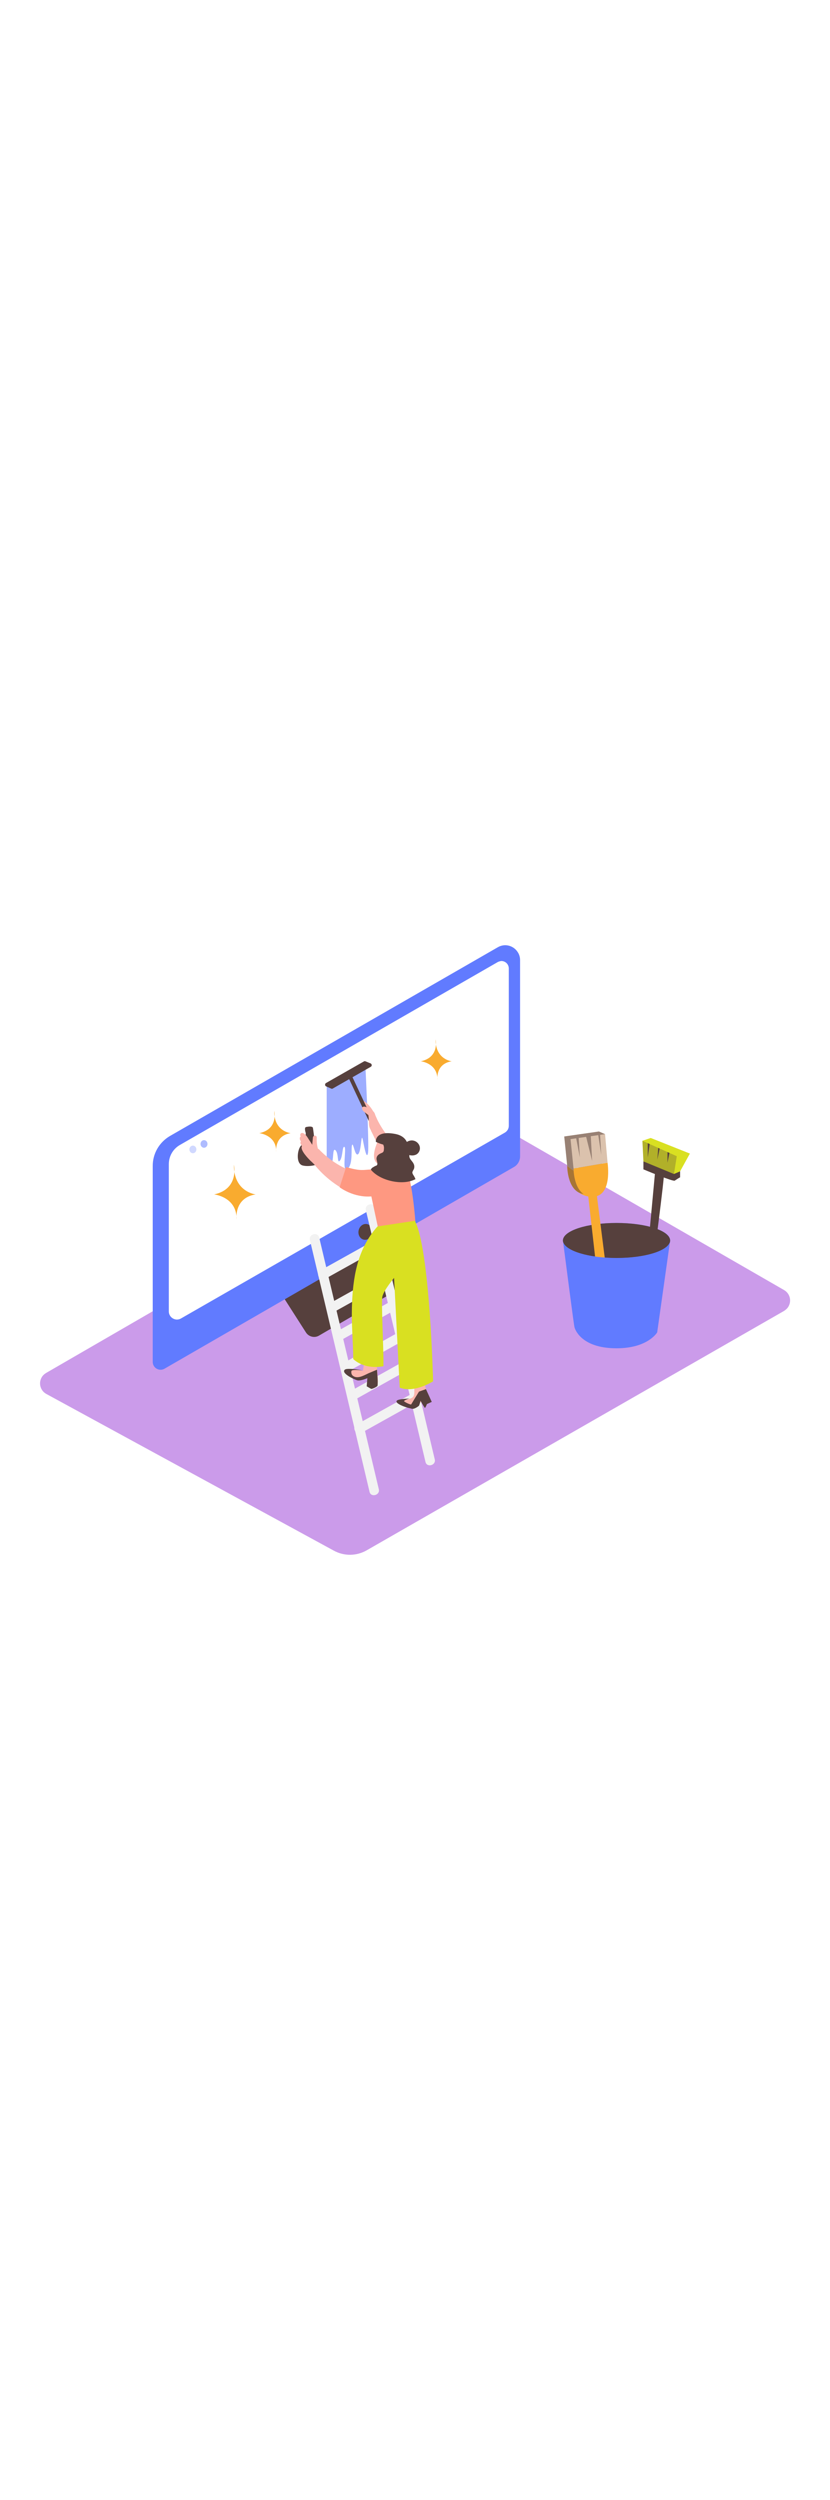 <svg version="1.1" id="Layer_1" xmlns="http://www.w3.org/2000/svg" xmlns:xlink="http://www.w3.org/1999/xlink" x="0px" y="0px" viewBox="0 0 500 500" style="width: 166px;" xml:space="preserve" data-imageid="cleaning-computer-96" imageName="Cleaning Computer" class="illustrations_image">
<style type="text/css">
	.st0_cleaning-computer-96{fill:#CB9BEA;}
	.st1_cleaning-computer-96{opacity:0.32;fill:url(#SVGID_1_);enable-background:new    ;}
	.st2_cleaning-computer-96{fill:#56403D;}
	.st3_cleaning-computer-96{fill:#68E1FD;}
	.st4_cleaning-computer-96{fill:#FFFFFF;}
	.st5_cleaning-computer-96{opacity:0.3;fill:#68E1FD;enable-background:new    ;}
	.st6_cleaning-computer-96{opacity:0.5;fill:#68E1FD;enable-background:new    ;}
	.st7_cleaning-computer-96{opacity:0.32;fill:url(#SVGID_00000111882680614367849790000001999278813125387682_);enable-background:new    ;}
	.st8_cleaning-computer-96{fill:#F9AB2F;}
	.st9_cleaning-computer-96{fill:#D9E021;}
	.st10_cleaning-computer-96{opacity:0.3;fill:#56403D;enable-background:new    ;}
	.st11_cleaning-computer-96{opacity:0.5;fill:#56403D;enable-background:new    ;}
	.st12_cleaning-computer-96{fill:#DBC2AD;}
	.st13_cleaning-computer-96{opacity:0.32;fill:url(#SVGID_00000063611771514888321320000015060590830181821372_);enable-background:new    ;}
	.st14_cleaning-computer-96{fill:#F2F2F2;}
	.st15_cleaning-computer-96{opacity:0.62;fill:#68E1FD;enable-background:new    ;}
	.st16_cleaning-computer-96{fill:#FBB5AD;}
	.st17_cleaning-computer-96{fill:#FE9881;}
</style>
<path id="field_cleaning-computer-96" class="st0_cleaning-computer-96" d="M294.1,171.4l178.2,102.7c3.5,2,4.7,6.4,2.7,9.9c-0.6,1.1-1.6,2-2.7,2.7L220.9,430.9&#10;&#9;c-6.1,3.5-13.6,3.6-19.8,0.2L27.9,336.7c-3.5-1.9-4.8-6.3-2.9-9.8c0.6-1.2,1.6-2.1,2.7-2.8l268.9-155.6"/>
<g id="monitor_cleaning-computer-96">
	
		<linearGradient id="SVGID_1_-cleaning-computer-96" gradientUnits="userSpaceOnUse" x1="76.146" y1="149.486" x2="157.086" y2="206.456" gradientTransform="matrix(1 0 0 -1 0 502)">
		<stop offset="0" style="stop-color:#FFFFFF;stop-opacity:0"/>
		<stop offset="0.98" style="stop-color:#56403D"/>
	</linearGradient>
	<path class="st1_cleaning-computer-96" d="M208.3,235.1L53.9,331.2l31.9,36.9l167.8-103.5C236.2,252.8,223.3,249.6,208.3,235.1z"/>
	<path class="st2_cleaning-computer-96" d="M225.6,245.5l24.8,11.9c2.8,1.4,4,4.8,2.7,7.6c-0.5,1-1.3,1.9-2.3,2.4l-58.7,34.2c-2.6,1.5-6,0.7-7.7-1.8&#10;&#9;&#9;l-14.2-22.2"/>
	<path class="st3_cleaning-computer-96 targetColor" d="M102.4,181.3L299.9,67.6c4.3-2.5,9.7-1,12.2,3.3c0.8,1.3,1.2,2.9,1.2,4.4v118.3c0,2.6-1.4,5.1-3.7,6.4&#10;&#9;&#9;L99.1,321.5c-2.3,1.3-5.2,0.5-6.5-1.8c-0.4-0.7-0.6-1.5-0.6-2.4V199.6C91.9,192,95.9,185.1,102.4,181.3z" style="fill: rgb(97, 123, 255);"/>
	<path class="st4_cleaning-computer-96" d="M299.9,76.5L108.4,186.7c-4.2,2.4-6.7,6.8-6.7,11.6V287c0,2.7,2.2,4.8,4.8,4.9c0.8,0,1.7-0.2,2.4-0.6&#10;&#9;&#9;l195.2-112c1.5-0.9,2.4-2.4,2.4-4.1V80.4c0-2.5-2-4.5-4.5-4.5C301.3,76,300.5,76.2,299.9,76.5z"/>
	<ellipse transform="matrix(0.189 -0.982 0.982 0.189 -56.272 410.127)" class="st2_cleaning-computer-96" cx="220.2" cy="239.1" rx="4.8" ry="4.2"/>
	<ellipse class="st5_cleaning-computer-96 targetColor" cx="116.2" cy="189.4" rx="2.1" ry="2.3" style="fill: rgb(97, 123, 255);"/>
	<ellipse class="st6_cleaning-computer-96 targetColor" cx="122.9" cy="186.1" rx="2.1" ry="2.3" style="fill: rgb(97, 123, 255);"/>
</g>
<g id="brush_cleaning-computer-96">
	
		<linearGradient id="SVGID_00000162336245141889719090000013096616384326670231_-cleaning-computer-96" gradientUnits="userSpaceOnUse" x1="300.442" y1="160.677" x2="364.512" y2="205.787" gradientTransform="matrix(1 0 0 -1 0 502)">
		<stop offset="0" style="stop-color:#FFFFFF;stop-opacity:0"/>
		<stop offset="0.98" style="stop-color:#56403D"/>
	</linearGradient>
	<path style="opacity:0.32;fill:url(#SVGID_00000162336245141889719090000013096616384326670231_);enable-background:new    ;" d="&#10;&#9;&#9;M383.4,300.8c-8.8-7.1-18.7-12.5-27.5-19.6L283.9,326l25.3,29.2l79.9-49.3C387.2,304.1,385.4,302.4,383.4,300.8z"/>
	<path class="st8_cleaning-computer-96" d="M347.5,214.4c2.8,2.5,6.5,3.8,10.2,3.5c6-0.6,0-5.5,0-5.5"/>
	<path class="st2_cleaning-computer-96" d="M339.2,245.1c-0.1-0.5-0.1-0.8-0.1-0.8C339.1,244.5,339.2,244.8,339.2,245.1z"/>
	<path class="st2_cleaning-computer-96" d="M403.8,244.2l-0.1,0.9C403.7,244.9,403.8,244.6,403.8,244.2z"/>
	<path class="st3_cleaning-computer-96 targetColor" d="M371.4,233.7c-17.9,0-32.3,4.7-32.3,10.6h64.6C403.8,238.4,389.3,233.7,371.4,233.7z" style="fill: rgb(97, 123, 255);"/>
	<path class="st3_cleaning-computer-96 targetColor" d="M371.4,254.8c16.9,0,30.8-4.2,32.2-9.6l0.1-0.9h-64.6c0,0,0,0.3,0.1,0.8C340.5,250.5,354.4,254.8,371.4,254.8z&#10;&#9;&#9;" style="fill: rgb(97, 123, 255);"/>
	<path class="st2_cleaning-computer-96" d="M371.4,233.7c-17.9,0-32.3,4.7-32.3,10.6c0,0,0,0.3,0.1,0.8c1.3,5.4,15.2,9.8,32.2,9.8s30.8-4.2,32.2-9.6&#10;&#9;&#9;l0.1-0.9C403.8,238.4,389.3,233.7,371.4,233.7z"/>
	<path class="st2_cleaning-computer-96" d="M387.6,201.4c0,0,18,7.6,18.9,6.8c1-0.7,2.1-1.4,3.2-2v-3.7l-19.9-7.5l-2.2,1.4V201.4z"/>
	<polygon class="st9_cleaning-computer-96" points="387.6,196.6 387,184.2 392,182.5 415.6,191.9 409.7,202.6 406,204.2 &#9;"/>
	<path class="st2_cleaning-computer-96" d="M394.6,203.3l-5.5,59.2h3.8c0,0,7.8-58.7,7-58.4"/>
	<polygon class="st10_cleaning-computer-96" points="387,184.2 407.7,193.5 406,204.2 387.6,196.6 &#9;"/>
	<polygon class="st2_cleaning-computer-96" points="390.2,185.6 390.2,194.2 391.4,186.2 &#9;"/>
	<polygon class="st2_cleaning-computer-96" points="396.5,188.5 396,195.5 397.4,188.9 &#9;"/>
	<polygon class="st2_cleaning-computer-96" points="402.1,191 402.1,197.4 403.3,191.5 &#9;"/>
	<polyline class="st8_cleaning-computer-96" points="359,258.5 353.9,213.5 359,212.8 365,260.1 &#9;"/>
	<path class="st8_cleaning-computer-96" d="M362.4,195.8l-14.9,2.5c0,0,0,0.1,0,0.1c0,0.1,0,0.1,0,0.2c0,0.2,0.1,0.4,0.1,0.6h0.1c0.4,0,0.6,0.4,0.6,0.7&#10;&#9;&#9;c0,0,0,0,0,0.1c0.3,0.3,0.2,0.7,0,1c-0.1,0.1-0.2,0.2-0.4,0.2c-0.8,0.1-1.7,0-2.5-0.1c0-0.1,0-0.1,0-0.1l-3.6-1.6l0,0h-0.1&#10;&#9;&#9;c0,0-0.1,17,11.4,17C365.6,216.3,362.4,195.8,362.4,195.8z"/>
	<path class="st11_cleaning-computer-96" d="M362.4,195.8l-14.9,2.5c0,0,0,0.1,0,0.1c0,0.1,0,0.1,0,0.2c0,0.2,0.1,0.4,0.1,0.6h0.1c0.4,0,0.6,0.4,0.6,0.7&#10;&#9;&#9;c0,0,0,0,0,0.1c0.3,0.3,0.2,0.7,0,1c-0.1,0.1-0.2,0.2-0.4,0.2c-0.8,0.1-1.7,0-2.5-0.1c0-0.1,0-0.1,0-0.1l-3.6-1.6l0,0h-0.1&#10;&#9;&#9;c0,0-0.1,17,11.4,17C365.6,216.3,362.4,195.8,362.4,195.8z"/>
	<path class="st3_cleaning-computer-96 targetColor" d="M371.4,254.8c-17,0-30.9-4.3-32.2-9.8c0.9,6.5,6.6,51.4,6.9,51.6c0,0,3,12.6,25.3,12.6c19,0,24.5-9.6,24.5-9.6&#10;&#9;&#9;l7.7-54.6C402.2,250.6,388.3,254.8,371.4,254.8z" style="fill: rgb(97, 123, 255);"/>
	<path class="st12_cleaning-computer-96" d="M361.1,181.3l3.4-1.1l-3.7-1.6l-20.9,3l1.8,17.7c0,0,3.8,3.3,4.5,3s1.2-3.9,1.2-3.9l0,0l14.9-2.5L361.1,181.3&#10;&#9;&#9;z"/>
	<path class="st11_cleaning-computer-96" d="M361.1,181.3l3.4-1.1l-3.7-1.6l-20.9,3l1.8,17.7c0,0,3.8,3.3,4.5,3s1.2-3.9,1.2-3.9l0,0l14.9-2.5L361.1,181.3&#10;&#9;&#9;z"/>
	<path class="st8_cleaning-computer-96" d="M345.5,200.9c0,0-0.1,17,11.4,17c12.3,0,9.1-20.5,9.1-20.5L345.5,200.9z"/>
	<polygon class="st12_cleaning-computer-96" points="345.5,200.9 343.7,183.2 364.5,180.2 366,197.4 &#9;"/>
	<polygon class="st11_cleaning-computer-96" points="360.4,180.8 362.2,192.7 361.5,180.6 &#9;"/>
	<polygon class="st11_cleaning-computer-96" points="355.9,181.4 356.7,196.3 353.1,181.8 &#9;"/>
	<polygon class="st11_cleaning-computer-96" points="348.6,182.5 349.3,194.2 347.1,182.7 &#9;"/>
</g>
<g id="person_cleaning-computer-96">
	
		<linearGradient id="SVGID_00000092430557804818884890000008315316905780744586_-cleaning-computer-96" gradientUnits="userSpaceOnUse" x1="182.628" y1="78.272" x2="244.428" y2="121.782" gradientTransform="matrix(1 0 0 -1 0 502)">
		<stop offset="0" style="stop-color:#FFFFFF;stop-opacity:0"/>
		<stop offset="0.98" style="stop-color:#56403D"/>
	</linearGradient>
	
		<polygon style="opacity:0.32;fill:url(#SVGID_00000092430557804818884890000008315316905780744586_);enable-background:new    ;" points="&#10;&#9;&#9;260.8,379.1 188.6,424.3 176.4,417.6 254.9,371.9 &#9;"/>
	<path class="st14_cleaning-computer-96" d="M226,224.5l35.9,151.6c0.9,3.6-4.8,5.2-5.6,1.5l-35.9-151.6C219.5,222.4,225.1,220.9,226,224.5L226,224.5z"/>
	<path class="st14_cleaning-computer-96" d="M192.3,242.5l35.9,151.6c0.9,3.6-4.8,5.2-5.6,1.5L186.7,244C185.8,240.4,191.4,238.8,192.3,242.5L192.3,242.5&#10;&#9;&#9;z"/>
	<path class="st14_cleaning-computer-96" d="M229.7,248.5l-33.7,18.8c-3.3,1.8-6.2-3.2-3-5l33.7-18.8C230,241.6,233,246.7,229.7,248.5L229.7,248.5z"/>
	<path class="st14_cleaning-computer-96" d="M233.2,269.5l-32.3,18c-3.3,1.8-6.2-3.2-2.9-5l32.3-18C233.6,262.7,236.5,267.7,233.2,269.5L233.2,269.5z"/>
	<path class="st14_cleaning-computer-96" d="M237.1,286.6l-32.2,18c-3.3,1.8-6.2-3.2-2.9-5l32.2-18C237.5,279.8,240.4,284.8,237.1,286.6z"/>
	<path class="st14_cleaning-computer-96" d="M242.2,305l-32,17.9c-3.3,1.8-6.2-3.2-2.9-5l32-17.9C242.6,298.2,245.5,303.2,242.2,305L242.2,305z"/>
	<path class="st14_cleaning-computer-96" d="M246.6,321.8l-32,17.9c-3.3,1.8-6.2-3.2-2.9-5l32-17.9C246.9,314.9,249.9,320,246.6,321.8L246.6,321.8z"/>
	<path class="st14_cleaning-computer-96" d="M251.5,341.3l-33.7,18.8c-3.3,1.8-6.2-3.2-2.9-5l33.7-18.8C251.8,334.5,254.8,339.5,251.5,341.3z"/>
	<path class="st2_cleaning-computer-96" d="M192.8,198c0,0-5.8,2.2-10.4,1.1s-3.2-10.6-0.7-12.3s2.5-7.3,2.5-7.3s-1.2-3.3,0.2-3.6s3.8-0.6,4.1,0.5&#10;&#9;&#9;s2.1,17.3,2.1,17.3"/>
	<path class="st15_cleaning-computer-96 targetColor" d="M196.8,150.2v45.1c0,0,1.2,4,2.8,2.6s0.5-9.9,2.5-8s0.9,8.5,2.7,6.2s1.3-8.9,2.7-8.2s-1.8,15.9,1.8,13.2&#10;&#9;&#9;s2-12.7,2.8-14.4s1.7,7.4,3.7,5.5s1.7-13.9,2.8-8.4s2.3,11.8,3.1,7.7c0.8-4-1.7-55.1-1.7-55.1L196.8,150.2z" style="fill: rgb(97, 123, 255);"/>
	<path class="st16_cleaning-computer-96" d="M217.2,159.5c3.5,0.4,7.9,6.6,8,8.1l-2.8-0.6l-0.6-0.4C220.6,164.1,219,161.6,217.2,159.5z"/>
	<path class="st2_cleaning-computer-96" d="M196.4,151.4l3.2,1.4c0.3,0.1,0.7,0.1,0.9-0.1l22.9-13.1c0.5-0.3,0.7-1,0.4-1.5c-0.1-0.2-0.3-0.4-0.5-0.5&#10;&#9;&#9;l-3.2-1.3c-0.3-0.1-0.6-0.1-0.9,0.1l-22.8,13c-0.5,0.3-0.7,0.9-0.5,1.4C196,151.1,196.2,151.3,196.4,151.4z"/>
	<polyline class="st2_cleaning-computer-96" points="209.8,145.9 225.2,178.7 227.3,177.8 211.6,144.3 &#9;"/>
	<path class="st16_cleaning-computer-96" d="M181.1,184.8c0-0.1,0.1-0.2,0.2-0.3c-0.5-0.5-0.8-1.2-0.7-1.9c0-0.4,0.3-0.9,0.6-1.1c-0.5-0.5-0.4-1.2,0-1.7&#10;&#9;&#9;c0.3-0.3,0.7-0.4,1.1-0.3c1.7,0.4,2.9,2.6,3.8,4c0.7,1,1.3,2,2,3.1c0.1-1.5,0.3-3,0.4-4.4s2.3-1.5,2.3,0c-0.1,2.3,0.1,4.5,0.7,6.7&#10;&#9;&#9;c0.2,0.1,0.4,0.3,0.6,0.4c6.5,6.8,14.6,11.8,23.6,14.6c0.8,2.2,0.1,4.6-1.8,6.1c-0.1,0.7-0.5,1.3-1.1,1.6l1.5,0.7&#10;&#9;&#9;c2.5,1,1.4,5.1-1.1,4.1c-9.4-3.9-17.7-10.2-24-18.1c-0.7-0.7-1.4-1.4-2.2-2.1c-1.1-1.1-6.5-6.5-5.1-8.8&#10;&#9;&#9;C181.4,186.5,180.7,185.9,181.1,184.8z"/>
	<path class="st16_cleaning-computer-96" d="M217.9,164.2c0.1-0.1,0.3-0.2,0.4-0.2l0.2-0.1c1-0.8,2.5,0.2,3.4,0.7c1.1,0.6,2.2,1.3,3.2,2.1&#10;&#9;&#9;c0.5,0.6,0.8,1.3,1,2.1c0.4,0.9,0.8,1.8,1.2,2.7c0.9,1.8,1.9,3.6,3,5.3c2.1,3.3,4.7,6.4,7.5,9.2c1.3,1.3-0.7,3.3-2,2&#10;&#9;&#9;c-0.3-0.3-0.6-0.6-0.9-0.9c-0.4,0.3-0.9,0.3-1.3,0c-0.2-0.2-0.5-0.3-0.7-0.5l-0.3-0.3c-0.3,0.7-1.1,1.1-1.8,0.8&#10;&#9;&#9;c-0.2-0.1-0.4-0.2-0.5-0.3c-0.3-0.3-0.6-0.7-1-1c-0.3-0.1-0.6-0.4-0.7-0.6c0-0.1-0.1,2-0.2,1.9c-1.6-1.6-3.4-6.2-4.9-8.9&#10;&#9;&#9;c0-0.1,0-0.3-0.1-0.4c-1.2-2-1.1-3.1-1.2-5.3c0-1.3-0.1-2.6-0.3-3.8l-2.6-2c-0.6-0.5-1.3-1.2-1.1-1.9&#10;&#9;&#9;C218,164.5,217.9,164.3,217.9,164.2z"/>
	<path class="st17_cleaning-computer-96" d="M208.5,200c9,2.7,10.6,1.6,14.9,1.5s8.8-6.1,8.8-6.1s1.1-13.4,9.1-2.9c5.9,7.8,8.2,30.5,9,41.5&#10;&#9;&#9;c-3,2.4-6.9,3.2-10.6,3.8c-2.5,0.4-4.9,0.6-7.4,0.6c-1.5,0-3-0.4-4.4-1l-4.2-19.7c-10.8,0.9-19.1-5.5-19.1-5.5L208.5,200z"/>
	<path class="st16_cleaning-computer-96" d="M227.9,183.9c0,0-5.8,11.1-0.1,14.3s10.2-2.1,10.7-3.4S238.9,183.1,227.9,183.9z"/>
	<path class="st2_cleaning-computer-96" d="M227.4,182.2c2.9-2.1,6.6-2.2,10-1.4c2.9,0.5,5.6,1.9,7.7,4.1c0.7-0.5,1.6-0.8,2.5-0.9&#10;&#9;&#9;c2.2-0.2,4.3,1.1,5.1,3.2c0.7,1.9,0,4.1-1.8,5.2c-1.3,0.7-2.8,0.8-4.3,0.4v0.3c-0.2,2.1,1.8,3.2,2.6,5c0.4,0.8,0.5,1.7,0.3,2.6&#10;&#9;&#9;c-0.2,0.9-1.1,1.8-1.1,2.7c0.1,0.7,0.5,1.3,0.9,1.9c0.4,0.6,0.7,1.3,1,2c-4.2,2.2-9.4,2.2-13.9,1.3c-4.8-1-9.8-3.2-13-7&#10;&#9;&#9;c0.2-0.5,0.5-0.9,0.9-1.2c0.8-0.5,1.6-1,2.5-1.3c1.2-0.7,0-2.9,0-4.1c0.1-2,1.5-2.8,3.2-3.5c1.2-0.5,1.2-1.2,1.3-2.5&#10;&#9;&#9;c0.1-1-0.1-1.9-0.6-2.8c-0.3,0-0.7,0-1-0.2c-0.6-0.4-1.3-0.7-2-0.9c-0.7-0.3-1.1-1-0.9-1.8C226.9,183,227.1,182.5,227.4,182.2z"/>
	<path class="st2_cleaning-computer-96" d="M231.8,186.7c-1.9-0.4-3.7-1-5.4-1.9c0-0.2-0.6-7.1,11.8-4.7s6.5,17.1,6.5,17.1"/>
	<path class="st16_cleaning-computer-96" d="M245.3,340.1c1.1-0.4,2.8-0.7,3.6-1.7s0.7-2.6,0.7-3.9s0-2.5,0-3.7c0.1-0.1,0.2-0.3,0.2-0.5c0.1-1,0.1-2,0-3&#10;&#9;&#9;l5.1-0.5c0,0,2.3,8.8,2.1,9.8s-5,7.6-7.5,8.1s-9.4-1.7-9.9-2.7c0,0,0-0.1,0-0.1C241.5,341.3,243.4,340.7,245.3,340.1z"/>
	<path class="st16_cleaning-computer-96" d="M209.9,321.9c1.7-0.3,8.7,0.8,8.7,0.8s1-5.7,0.9-6l7.3,0.5c0,0,0.9,10.6,0.9,12c0,2.6-3.2,3.4-3.9,3.3&#10;&#9;&#9;c-0.5-0.2-1-0.4-1.5-0.6c0.3-1.3,0.4-2.7,0.4-4c0-0.6-0.2-1-0.8-1.3c-1.1-0.4-3.1,0.2-4.2,0.4c-1.3,0.2-2.6,0.5-3.9,0.8&#10;&#9;&#9;c-2.9-1.5-5.3-3-5.5-3.5C207.9,322.7,207.3,322.4,209.9,321.9z"/>
	<path class="st2_cleaning-computer-96" d="M207.5,322.3c0.1-0.1,0.1-0.1,0.2-0.2c0.6-0.5,2-0.5,2.7-0.5c2.8,0,5.5,0.4,8.2,1c0,0-6.6-0.9-6.9,0.3&#10;&#9;&#9;c-0.2,1,0,2,0.7,2.7c2.8,2.5,7-0.2,9.7-1.4l5-2.1l0.3,4.1c0,0,0.3,5,0,5.6s-3.3,2.1-3.9,1.8s-2.6-1.5-2.6-1.5l0.4-4.9&#10;&#9;&#9;c0,0-4.1,1.8-6.1,1.3C213.8,328.1,205.8,324.6,207.5,322.3z"/>
	<path class="st2_cleaning-computer-96" d="M252.3,336.6c0,0-2.7,8.4-3.6,8.9s-11.3-2.7-9.7-4.7c1-1.2,7.2-1.2,7.7-1.4c0,0-3.3,1.1-3.3,1.6s4.1,2.4,4.3,2&#10;&#9;&#9;s4.7-7.7,4.7-7.7l4.2-1.5l3.5,7.7l-2.9,1.3c0,0-0.9,2.3-1.2,2.3s-2.7-4.3-2.7-4.3s-0.6,2.8-1,3.1s-3.8,3.1-5.4,1l2.9-3.2"/>
	<path class="st9_cleaning-computer-96" d="M231,320c-6.5,1.2-13.3,0.1-18.2-4.3c-0.1-10.8-1.1-20.5-0.8-31.3c0.5-17.6,3.1-34.8,15.4-48.6l22.5-3.4&#10;&#9;&#9;c9.1,17.3,11,96.7,11,96.7s-11.4,7.3-20.1,3.8l-3.4-66.1c0,0-5.9,7-7,11C229.5,280.6,231.1,306.8,231,320z"/>
</g>
<g id="sparks_cleaning-computer-96">
	<path class="st8_cleaning-computer-96" d="M165.2,166.2c0,0,2.6,11-9,13.4c0,0,10.4,1.1,10.2,11.3c0,0-1.3-9.7,8.7-11.3&#10;&#9;&#9;C175.1,179.6,165,178.6,165.2,166.2z"/>
	<path class="st8_cleaning-computer-96" d="M140.9,198.6c0,0,3.4,14.6-11.9,17.9c0,0,13.8,1.5,13.5,15.1c0,0-1.7-13,11.5-15.1&#10;&#9;&#9;C154.1,216.5,140.7,215.1,140.9,198.6z"/>
	<path class="st8_cleaning-computer-96" d="M262.4,123.1c0,0,2.5,10.8-8.9,13.2c0,0,10.2,1.1,10,11.2c0,0-1.3-9.6,8.6-11.2&#10;&#9;&#9;C272.2,136.3,262.3,135.3,262.4,123.1z"/>
</g>
</svg>